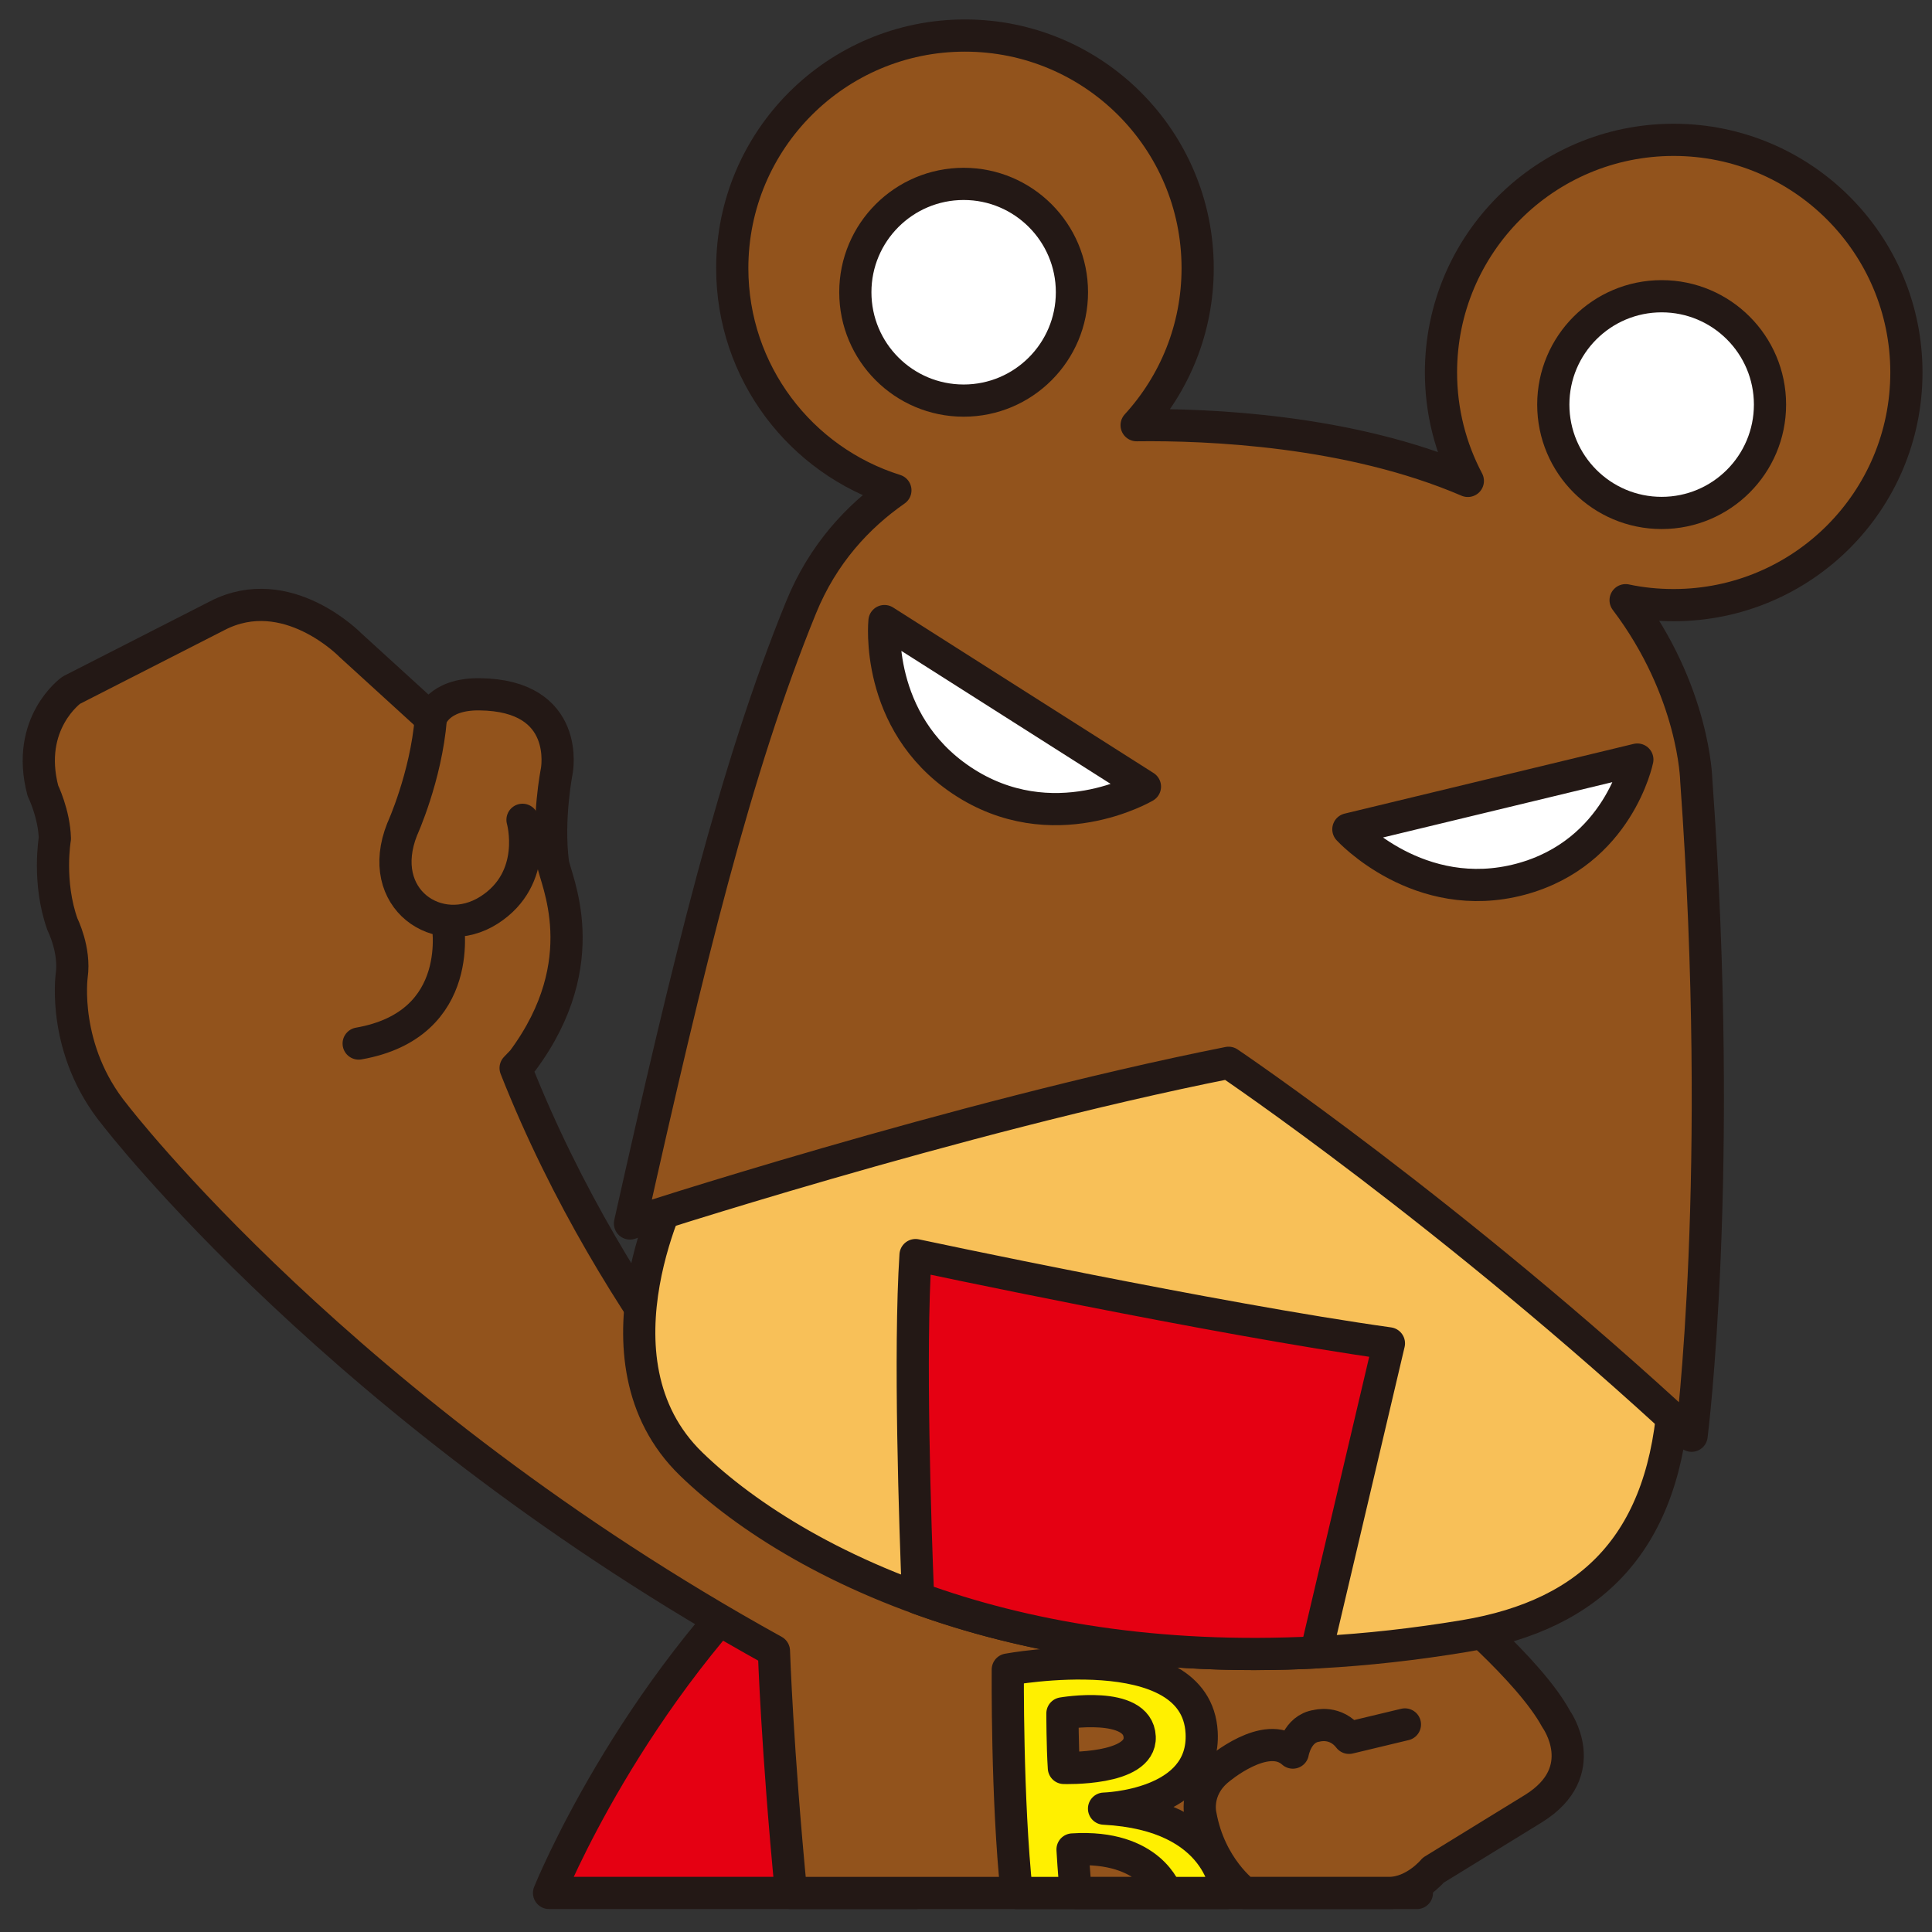 <?xml version="1.0" encoding="utf-8"?>
<!-- Generator: Adobe Illustrator 15.0.0, SVG Export Plug-In  -->
<!DOCTYPE svg PUBLIC "-//W3C//DTD SVG 1.1//EN" "http://www.w3.org/Graphics/SVG/1.1/DTD/svg11.dtd">
<svg version="1.1"
	 xmlns="http://www.w3.org/2000/svg" xmlns:xlink="http://www.w3.org/1999/xlink" xmlns:a="http://ns.adobe.com/AdobeSVGViewerExtensions/3.0/"
	 x="0px" y="0px" width="60px" height="60px" viewBox="-0.705 -0.604 60 60"
	 overflow="visible" enable-background="new -0.705 -0.604 60 60" xml:space="preserve">
<rect x="-0.705" y="-0.604" width="60" height="60" fill="#333333" stroke="none"/>
<defs>
</defs>
<path fill="#E50012" stroke="#231815" stroke-linecap="round" stroke-linejoin="round" d="M23.989,47.259l3.074,0.582l0.665,10.342
	H16.346C16.346,58.183,18.836,51.995,23.989,47.259z"/>
<path fill="#92531C" stroke="#231815" stroke-linecap="round" stroke-linejoin="round" d="M23.768,45.925
	c0,0-5.314-5.389-8.46-13.36l0.219-0.228c2.306-3.106,1.002-5.654,0.939-6.151c-0.173-1.379,0.12-2.843,0.12-2.843
	s0.458-2.357-2.404-2.385c-1.287-0.013-1.508,0.75-1.508,0.75l-2.496-2.276c0,0-1.973-2.032-4.135-0.915L1.51,20.83
	c0,0-1.438,1.022-0.883,3.122c0,0,0.351,0.715,0.372,1.486c0,0-0.235,1.351,0.237,2.67c0,0,0.4,0.79,0.285,1.594
	c0,0-0.314,2.292,1.342,4.316c0,0,7.094,9.256,20.467,16.65c0,0,0.099,3.032,0.532,7.516h19.436c0,0-0.023-4.233-0.122-8.537
	L23.768,45.925z"/>
<path fill="none" stroke="#231815" stroke-linecap="round" stroke-linejoin="round" d="M15.522,24.856c0,0,0.519,1.81-1.042,2.806
	c-1.559,0.991-3.561-0.345-2.694-2.515c0,0,0.74-1.623,0.889-3.438"/>
<path fill="none" stroke="#231815" stroke-linecap="round" stroke-linejoin="round" d="M10.434,31.804
	c3.386-0.59,2.756-3.792,2.756-3.792"/>
<path fill="#92531C" stroke="#231815" stroke-linecap="round" stroke-linejoin="round" d="M42.926,52.95l-1.735,0.416
	c-0.417-0.54-0.999-0.374-0.999-0.374c-0.623,0.082-0.747,0.832-0.747,0.832c-0.831-0.75-2.327,0.54-2.327,0.54
	c-0.745,0.622-0.538,1.412-0.538,1.412c0.293,1.619,1.368,2.407,1.368,2.407h4.488c0.789,0,1.371-0.707,1.371-0.707l3.111-1.912
	c1.871-1.162,0.705-2.781,0.705-2.781c-0.83-1.537-3.445-3.693-3.445-3.693l-5.274-1.082"/>
<path fill="#F8C058" stroke="#231815" stroke-linecap="round" stroke-linejoin="round" d="M20.342,36.05
	c0,0-2.951,5.552,0.422,8.816c3.374,3.27,11.542,7.416,24.019,5.338c3.97-0.663,6.252-2.936,6.501-7.592L38.209,30.937L20.342,36.05
	z"/>
<path fill="#92531C" stroke="#231815" stroke-linecap="round" stroke-linejoin="round" d="M58.5,10.963
	c0-3.989-3.235-7.224-7.227-7.224c-3.992,0-7.227,3.235-7.227,7.224c0,1.217,0.303,2.364,0.834,3.368
	c-3.678-1.58-8.072-1.758-10.286-1.73c1.176-1.285,1.895-2.995,1.895-4.876c0-3.992-3.235-7.225-7.228-7.225
	c-3.989,0-7.225,3.233-7.225,7.225c0,3.238,2.128,5.978,5.066,6.898c-1.156,0.805-2.251,1.969-2.931,3.641
	c-2.036,4.993-3.499,11.032-5.311,19.128c0,0,10.108-3.302,18.59-4.99c0,0,6.936,4.676,14.379,11.582c0,0,1.031-8.072,0.145-20.36
	c0,0-0.051-2.754-2.194-5.588c0.479,0.102,0.979,0.153,1.492,0.153C55.265,18.188,58.5,14.957,58.5,10.963z"/>
<path fill="#E50012" stroke="#231815" stroke-linecap="round" stroke-linejoin="round" d="M27.728,38.374
	c-0.195,2.997-0.013,8.387,0.079,10.658c3.255,1.183,7.39,1.938,12.363,1.679l2.259-9.596
	C37.073,40.367,27.728,38.374,27.728,38.374z"/>
<path fill="#FFFFFF" stroke="#231815" stroke-linecap="round" stroke-linejoin="round" d="M34.852,23.825l-8.089-5.141
	c0,0-0.323,3.126,2.392,4.945C31.981,25.521,34.852,23.825,34.852,23.825z"/>
<path fill="#FFFFFF" stroke="#231815" stroke-linecap="round" stroke-linejoin="round" d="M41.17,25.15l8.974-2.165
	c0,0-0.585,2.9-3.623,3.715C43.359,27.544,41.17,25.15,41.17,25.15z"/>
<path fill="#FFFFFF" stroke="#231815" stroke-linecap="round" stroke-linejoin="round" d="M32.585,8.471
	c0,1.858-1.506,3.366-3.362,3.366c-1.86,0-3.365-1.507-3.365-3.366c0-1.855,1.505-3.364,3.365-3.364
	C31.08,5.107,32.585,6.616,32.585,8.471z"/>
<circle fill="#FFFFFF" stroke="#231815" stroke-linecap="round" stroke-linejoin="round" cx="50.899" cy="11.961" r="3.365"/>
<path fill="#FFF000" stroke="#231815" stroke-linecap="round" stroke-linejoin="round" d="M30.593,51.246
	c0,0-0.033,4.051,0.277,6.938h6.513c0,0-0.126-2.429-3.801-2.619c0,0,3.156-0.08,3.031-2.365
	C36.448,50.156,30.593,51.246,30.593,51.246z"/>
<path fill="#92531C" stroke="#231815" stroke-linecap="round" stroke-linejoin="round" d="M32.29,52.607c0,0,0,1.025,0.045,1.694
	c0,0,2.4,0.081,2.354-0.962C34.638,52.201,32.29,52.607,32.29,52.607z"/>
<path fill="#92531C" stroke="#231815" stroke-linecap="round" stroke-linejoin="round" d="M32.604,56.833
	c0,0,0.045,0.806,0.105,1.35h2.805C35.514,58.183,35.037,56.677,32.604,56.833z"/>
</svg>
